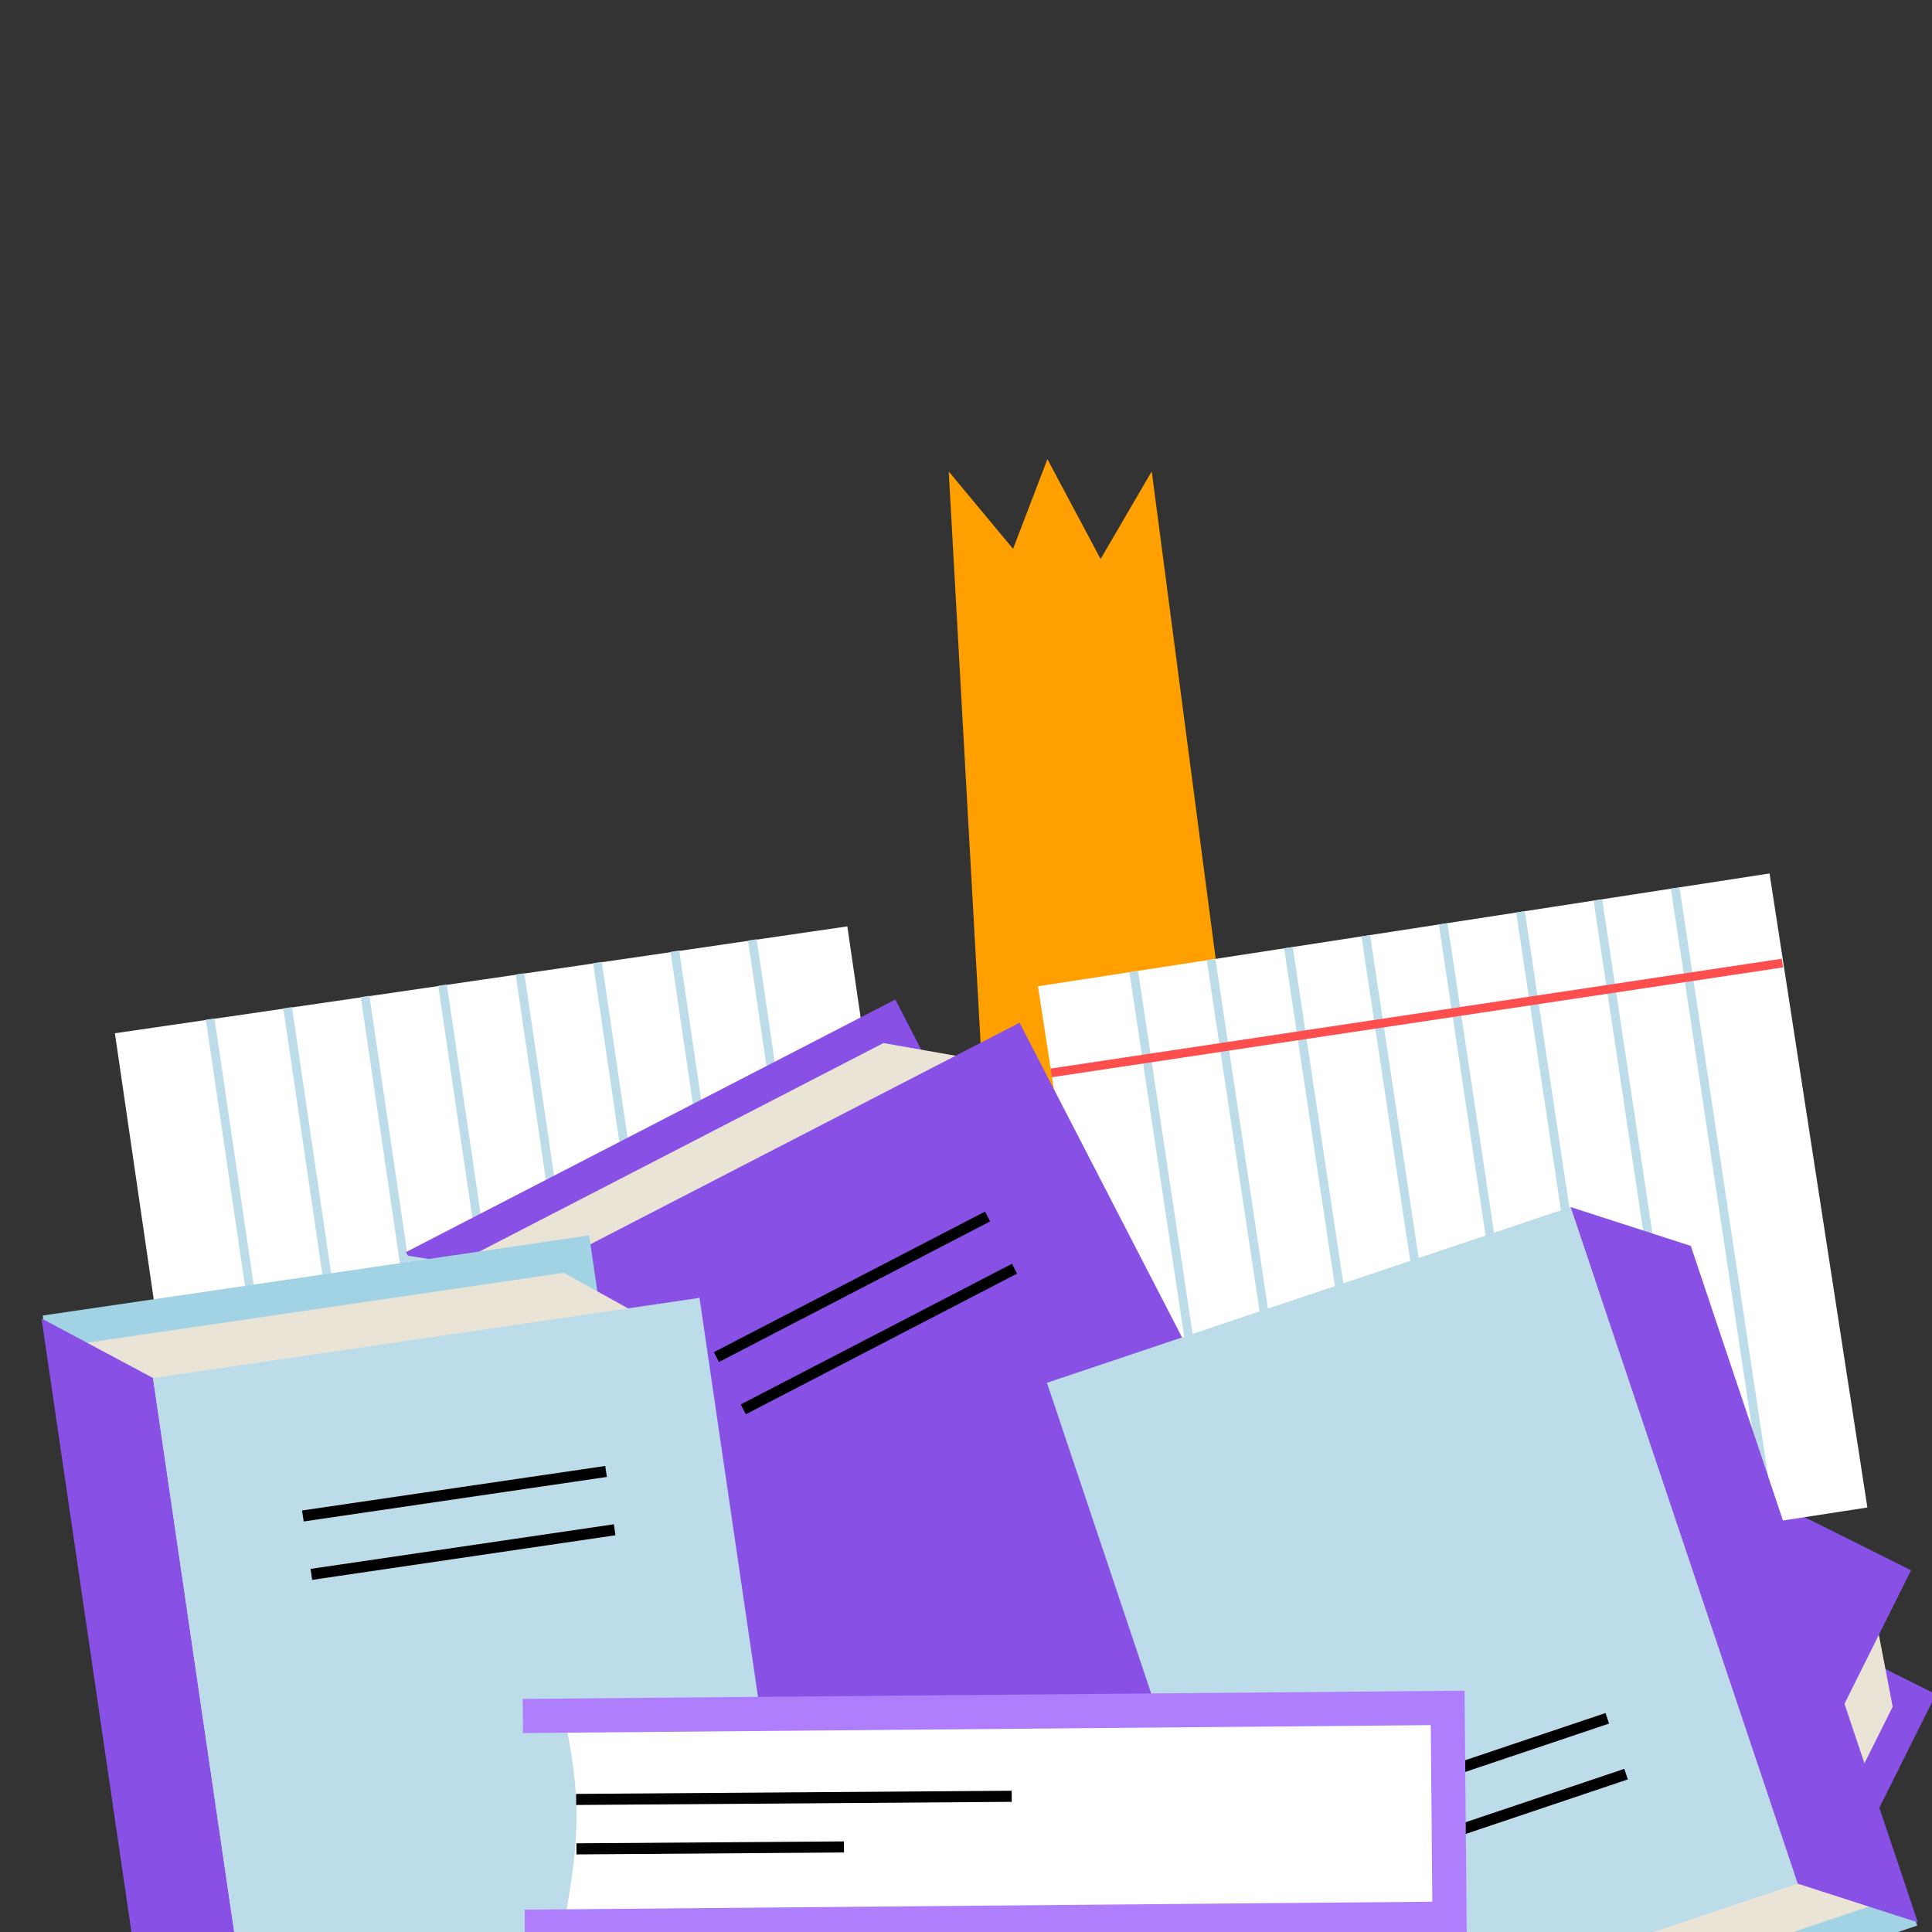 <?xml version="1.0" encoding="UTF-8"?>
<svg xmlns="http://www.w3.org/2000/svg" xmlns:xlink="http://www.w3.org/1999/xlink" width="80px" height="80px" viewBox="0 0 80 80" version="1.1">
<rect x="0" y="0" width="80" height="80" fill="#333333" stroke="none"/>
<g id="surface1">
<path style=" stroke:none;fill-rule:nonzero;fill:rgb(63.137%,82.745%,89.804%);fill-opacity:1;" d="M 30.844 64.797 C 30.844 64.797 31.836 87.578 31.836 87.578 C 31.836 87.578 61.277 86.297 61.277 86.297 C 61.277 86.297 60.285 63.512 60.285 63.512 C 60.285 63.512 30.844 64.797 30.844 64.797 Z M 30.844 64.797 "/>
<path style=" stroke:none;fill-rule:nonzero;fill:rgb(91.765%,89.412%,84.314%);fill-opacity:1;" d="M 34.055 64.656 C 34.055 64.656 35.098 88.586 35.098 88.586 C 35.098 88.586 58.117 87.582 58.117 87.582 C 58.117 87.582 59.844 85.094 59.844 85.094 C 59.844 85.094 58.906 63.57 58.906 63.57 C 58.906 63.57 34.055 64.656 34.055 64.656 Z M 34.055 64.656 "/>
<path style=" stroke:none;fill-rule:nonzero;fill:rgb(74.118%,86.275%,91.765%);fill-opacity:1;" d="M 27.812 69.062 C 27.812 69.062 28.805 91.848 28.805 91.848 C 28.805 91.848 58.246 90.562 58.246 90.562 C 58.246 90.562 57.254 67.781 57.254 67.781 C 57.254 67.781 27.812 69.062 27.812 69.062 Z M 27.812 69.062 "/>
<path style=" stroke:none;fill-rule:nonzero;fill:rgb(53.725%,31.373%,90.196%);fill-opacity:1;" d="M 27.812 69.062 C 27.812 69.062 30.727 64.734 30.727 64.734 C 30.727 64.734 60.164 63.449 60.164 63.449 C 60.164 63.449 57.254 67.781 57.254 67.781 C 57.254 67.781 27.812 69.062 27.812 69.062 Z M 27.812 69.062 "/>
<path style=" stroke:none;fill-rule:nonzero;fill:rgb(53.725%,31.373%,90.196%);fill-opacity:1;" d="M 43.617 77.406 C 43.617 77.406 53.797 57 53.797 57 C 53.797 57 80.164 70.156 80.164 70.156 C 80.164 70.156 69.984 90.562 69.984 90.562 C 69.984 90.562 43.617 77.406 43.617 77.406 Z M 43.617 77.406 "/>
<path style=" stroke:none;fill-rule:nonzero;fill:rgb(91.765%,89.412%,84.314%);fill-opacity:1;" d="M 46.492 78.844 C 46.492 78.844 57.188 57.41 57.188 57.41 C 57.188 57.41 77.801 67.695 77.801 67.695 C 77.801 67.695 78.371 70.672 78.371 70.672 C 78.371 70.672 68.754 89.945 68.754 89.945 C 68.754 89.945 46.492 78.844 46.492 78.844 Z M 46.492 78.844 "/>
<path style=" stroke:none;fill-rule:nonzero;fill:rgb(53.725%,31.373%,90.196%);fill-opacity:1;" d="M 42.586 72.277 C 42.586 72.277 52.766 51.867 52.766 51.867 C 52.766 51.867 79.133 65.023 79.133 65.023 C 79.133 65.023 68.953 85.43 68.953 85.43 C 68.953 85.43 42.586 72.277 42.586 72.277 Z M 42.586 72.277 "/>
<path style=" stroke:none;fill-rule:nonzero;fill:rgb(74.118%,86.275%,91.765%);fill-opacity:1;" d="M 42.586 72.277 C 42.586 72.277 43.484 77.414 43.484 77.414 C 43.484 77.414 69.852 90.57 69.852 90.57 C 69.852 90.57 68.953 85.43 68.953 85.43 C 68.953 85.43 42.586 72.277 42.586 72.277 Z M 42.586 72.277 "/>
<path style="fill:none;stroke-width:2.946;stroke-linecap:butt;stroke-linejoin:miter;stroke:rgb(0%,0%,0%);stroke-opacity:1;stroke-miterlimit:10;" d="M 9.46 39.459 C 9.46 39.459 -9.473 -39.46 -9.473 -39.46 " transform="matrix(0.12,0.1,-0.1,0.12,68.296,72.112)"/>
<path style="fill:none;stroke-width:2.946;stroke-linecap:butt;stroke-linejoin:miter;stroke:rgb(0%,0%,0%);stroke-opacity:1;stroke-miterlimit:10;" d="M 9.456 39.469 C 9.456 39.469 -9.457 -39.466 -9.457 -39.466 " transform="matrix(0.12,0.1,-0.1,0.12,66.117,71.025)"/>
<path style=" stroke:none;fill-rule:nonzero;fill:rgb(100%,62.353%,0%);fill-opacity:1;" d="M 39.285 19.523 C 39.285 19.523 41.137 52.75 41.137 52.75 C 41.137 52.75 52.219 54.039 52.219 54.039 C 52.219 54.039 47.691 19.516 47.691 19.516 C 47.691 19.516 45.574 23.148 45.574 23.148 C 45.574 23.148 43.371 19.012 43.371 19.012 C 43.371 19.012 41.949 22.727 41.949 22.727 C 41.949 22.727 39.285 19.523 39.285 19.523 Z M 39.285 19.523 "/>
<path style=" stroke:none;fill-rule:nonzero;fill:rgb(100%,60%,0%);fill-opacity:1;" d="M 52.359 46.668 C 52.359 46.668 51.207 48.324 51.195 48.336 C 51.195 48.336 43.656 58.809 43.656 58.809 C 43.656 58.809 24.816 46.711 24.816 46.711 C 24.816 46.711 24.816 50.621 24.816 50.621 C 24.816 50.621 24.816 80.273 24.816 80.273 C 24.816 80.273 62.496 80.273 62.496 80.273 C 62.496 80.273 52.359 46.668 52.359 46.668 Z M 52.359 46.668 "/>
<path style=" stroke:none;fill-rule:nonzero;fill:rgb(53.725%,31.373%,90.196%);fill-opacity:1;" d="M 56.105 68.352 C 56.105 72.168 53.707 75.262 50.742 75.262 C 47.781 75.262 45.379 72.168 45.379 68.352 C 45.379 64.535 47.781 61.441 50.742 61.441 C 53.707 61.441 56.105 64.535 56.105 68.352 Z M 56.105 68.352 "/>
<path style=" stroke:none;fill-rule:nonzero;fill:rgb(53.725%,31.373%,90.196%);fill-opacity:1;" d="M 41.93 68.457 C 41.93 72.273 39.531 75.367 36.566 75.367 C 33.605 75.367 31.203 72.273 31.203 68.457 C 31.203 64.645 33.605 61.551 36.566 61.551 C 39.531 61.551 41.93 64.645 41.93 68.457 Z M 41.93 68.457 "/>
<path style=" stroke:none;fill-rule:nonzero;fill:rgb(100%,100%,100%);fill-opacity:1;" d="M 45.379 64.73 C 45.379 68.547 47.781 71.641 50.742 71.641 C 53.707 71.641 56.105 68.547 56.105 64.73 C 56.105 60.918 53.707 57.824 50.742 57.824 C 47.781 57.824 45.379 60.918 45.379 64.73 Z M 45.379 64.73 "/>
<path style=" stroke:none;fill-rule:nonzero;fill:rgb(100%,100%,100%);fill-opacity:1;" d="M 41.93 64.73 C 41.93 68.547 39.531 71.641 36.566 71.641 C 33.605 71.641 31.203 68.547 31.203 64.73 C 31.203 60.918 33.605 57.824 36.566 57.824 C 39.531 57.824 41.93 60.918 41.93 64.73 Z M 41.93 64.73 "/>
<path style=" stroke:none;fill-rule:nonzero;fill:rgb(100%,30.588%,30.588%);fill-opacity:1;" d="M 41.125 68.379 C 41.039 68.559 40.945 68.734 40.844 68.902 C 40.844 68.902 39.352 67.953 39.352 67.953 C 39.352 67.953 39.176 66.859 39.176 66.859 C 39.176 66.859 39.793 66.773 39.793 66.773 C 39.793 66.773 39.93 67.617 39.93 67.617 C 39.93 67.617 41.125 68.379 41.125 68.379 Z M 41.125 68.379 "/>
<path style=" stroke:none;fill-rule:nonzero;fill:rgb(100%,30.588%,30.588%);fill-opacity:1;" d="M 41.762 63.008 C 41.762 63.008 40.223 63.438 40.223 63.438 C 40.223 63.438 40.043 62.883 40.043 62.883 C 40.043 62.883 41.629 62.441 41.629 62.441 C 41.68 62.629 41.723 62.816 41.762 63.008 Z M 41.762 63.008 "/>
<path style=" stroke:none;fill-rule:nonzero;fill:rgb(100%,30.588%,30.588%);fill-opacity:1;" d="M 33.73 64.629 C 33.73 64.629 32.926 65.449 32.926 65.449 C 32.926 65.449 31.266 65.801 31.266 65.801 C 31.246 65.609 31.227 65.418 31.219 65.219 C 31.219 65.219 32.594 64.926 32.594 64.926 C 32.594 64.926 33.27 64.242 33.27 64.242 C 33.27 64.242 33.73 64.629 33.73 64.629 Z M 33.73 64.629 "/>
<path style=" stroke:none;fill-rule:nonzero;fill:rgb(100%,30.588%,30.588%);fill-opacity:1;" d="M 37.168 70.281 C 37.168 70.281 36.57 71.641 36.57 71.641 C 36.57 71.641 36.566 71.641 36.566 71.641 C 36.348 71.641 36.133 71.625 35.918 71.594 C 35.918 71.594 36.492 70.281 36.492 70.281 C 36.492 70.281 36.016 69.188 36.016 69.188 C 36.016 69.188 36.594 68.973 36.594 68.973 C 36.594 68.973 37.168 70.281 37.168 70.281 Z M 37.168 70.281 "/>
<path style=" stroke:none;fill-rule:nonzero;fill:rgb(100%,30.588%,30.588%);fill-opacity:1;" d="M 33.477 68.457 C 33.477 68.457 32.41 69.102 32.41 69.102 C 32.305 68.938 32.207 68.766 32.117 68.59 C 32.117 68.59 33.133 67.973 33.133 67.973 C 33.133 67.973 33.477 68.457 33.477 68.457 Z M 33.477 68.457 "/>
<path style=" stroke:none;fill-rule:nonzero;fill:rgb(100%,30.588%,30.588%);fill-opacity:1;" d="M 46.188 68.379 C 46.273 68.559 46.367 68.734 46.465 68.902 C 46.465 68.902 47.957 67.953 47.957 67.953 C 47.957 67.953 48.137 66.859 48.137 66.859 C 48.137 66.859 47.516 66.773 47.516 66.773 C 47.516 66.773 47.379 67.617 47.379 67.617 C 47.379 67.617 46.188 68.379 46.188 68.379 Z M 46.188 68.379 "/>
<path style=" stroke:none;fill-rule:nonzero;fill:rgb(100%,30.588%,30.588%);fill-opacity:1;" d="M 45.547 63.008 C 45.547 63.008 47.09 63.438 47.09 63.438 C 47.09 63.438 47.27 62.883 47.27 62.883 C 47.27 62.883 45.684 62.441 45.684 62.441 C 45.633 62.629 45.586 62.816 45.547 63.008 Z M 45.547 63.008 "/>
<path style=" stroke:none;fill-rule:nonzero;fill:rgb(100%,30.588%,30.588%);fill-opacity:1;" d="M 53.578 64.629 C 53.578 64.629 54.383 65.449 54.383 65.449 C 54.383 65.449 56.043 65.801 56.043 65.801 C 56.066 65.609 56.082 65.418 56.094 65.219 C 56.094 65.219 54.719 64.926 54.719 64.926 C 54.719 64.926 54.043 64.242 54.043 64.242 C 54.043 64.242 53.578 64.629 53.578 64.629 Z M 53.578 64.629 "/>
<path style=" stroke:none;fill-rule:nonzero;fill:rgb(100%,30.588%,30.588%);fill-opacity:1;" d="M 50.145 70.281 C 50.145 70.281 50.738 71.641 50.738 71.641 C 50.738 71.641 50.742 71.641 50.742 71.641 C 50.961 71.641 51.18 71.625 51.391 71.594 C 51.391 71.594 50.816 70.281 50.816 70.281 C 50.816 70.281 51.297 69.188 51.297 69.188 C 51.297 69.188 50.715 68.973 50.715 68.973 C 50.715 68.973 50.145 70.281 50.145 70.281 Z M 50.145 70.281 "/>
<path style=" stroke:none;fill-rule:nonzero;fill:rgb(100%,30.588%,30.588%);fill-opacity:1;" d="M 53.832 68.457 C 53.832 68.457 54.898 69.102 54.898 69.102 C 55.004 68.938 55.102 68.766 55.195 68.59 C 55.195 68.59 54.176 67.973 54.176 67.973 C 54.176 67.973 53.832 68.457 53.832 68.457 Z M 53.832 68.457 "/>
<path style=" stroke:none;fill-rule:nonzero;fill:rgb(0%,0%,0%);fill-opacity:1;" d="M 49.309 62.484 C 49.309 63.5 49.953 64.328 50.742 64.328 C 51.535 64.328 52.176 63.5 52.176 62.484 C 52.176 61.465 51.535 60.637 50.742 60.637 C 49.953 60.637 49.309 61.465 49.309 62.484 Z M 49.309 62.484 "/>
<path style=" stroke:none;fill-rule:nonzero;fill:rgb(0%,0%,0%);fill-opacity:1;" d="M 38 62.484 C 38 63.5 37.359 64.328 36.566 64.328 C 35.777 64.328 35.133 63.5 35.133 62.484 C 35.133 61.465 35.777 60.637 36.566 60.637 C 37.359 60.637 38 61.465 38 62.484 Z M 38 62.484 "/>
<path style="fill:none;stroke-width:26.884;stroke-linecap:round;stroke-linejoin:miter;stroke:rgb(93.725%,45.49%,2.353%);stroke-opacity:1;stroke-miterlimit:10;" d="M 14.948 -4.769 C 14.948 -4.769 -14.954 4.765 -14.954 4.765 " transform="matrix(0.158,-0.036,0.039,0.146,35.811,55.369)"/>
<path style="fill:none;stroke-width:26.884;stroke-linecap:round;stroke-linejoin:miter;stroke:rgb(93.725%,45.49%,2.353%);stroke-opacity:1;stroke-miterlimit:10;" d="M -14.95 -4.768 C -14.95 -4.768 14.935 4.772 14.935 4.772 " transform="matrix(0.147,0.063,-0.069,0.136,51.452,55.369)"/>
<path style="fill:none;stroke-width:6.777;stroke-linecap:butt;stroke-linejoin:miter;stroke:rgb(0%,0%,0%);stroke-opacity:1;stroke-miterlimit:10;" d="M 234.76 732.026 C 234.76 732.026 322.524 732.026 322.524 732.026 " transform="matrix(0.163,0,0,0.15,-1.625,-32.644)"/>
<path style=" stroke:none;fill-rule:nonzero;fill:rgb(100%,100%,100%);fill-opacity:1;" d="M 4.758 42.785 C 4.758 42.785 8.594 69.07 8.594 69.07 C 8.594 69.07 38.922 64.645 38.922 64.645 C 38.922 64.645 35.086 38.359 35.086 38.359 C 35.086 38.359 4.758 42.785 4.758 42.785 Z M 4.758 42.785 "/>
<path style="fill:none;stroke-width:2.318;stroke-linecap:butt;stroke-linejoin:miter;stroke:rgb(74.118%,86.275%,91.765%);stroke-opacity:1;stroke-miterlimit:10;" d="M -59.789 60.428 C -59.789 60.428 59.786 -60.419 59.786 -60.419 " transform="matrix(0.094,-0.125,0.125,0.094,10.636,55.349)"/>
<path style="fill:none;stroke-width:2.318;stroke-linecap:butt;stroke-linejoin:miter;stroke:rgb(74.118%,86.275%,91.765%);stroke-opacity:1;stroke-miterlimit:10;" d="M -59.786 60.424 C -59.786 60.424 59.79 -60.422 59.79 -60.422 " transform="matrix(0.094,-0.125,0.125,0.094,13.843,54.881)"/>
<path style="fill:none;stroke-width:2.318;stroke-linecap:butt;stroke-linejoin:miter;stroke:rgb(74.118%,86.275%,91.765%);stroke-opacity:1;stroke-miterlimit:10;" d="M -59.784 60.42 C -59.784 60.42 59.792 -60.427 59.792 -60.427 " transform="matrix(0.094,-0.125,0.125,0.094,17.051,54.413)"/>
<path style="fill:none;stroke-width:2.318;stroke-linecap:butt;stroke-linejoin:miter;stroke:rgb(74.118%,86.275%,91.765%);stroke-opacity:1;stroke-miterlimit:10;" d="M -59.781 60.416 C -59.781 60.416 59.795 -60.431 59.795 -60.431 " transform="matrix(0.094,-0.125,0.125,0.094,20.258,53.945)"/>
<path style="fill:none;stroke-width:2.318;stroke-linecap:butt;stroke-linejoin:miter;stroke:rgb(74.118%,86.275%,91.765%);stroke-opacity:1;stroke-miterlimit:10;" d="M -59.795 60.429 C -59.795 60.429 59.781 -60.418 59.781 -60.418 " transform="matrix(0.094,-0.125,0.125,0.094,23.465,53.477)"/>
<path style="fill:none;stroke-width:2.318;stroke-linecap:butt;stroke-linejoin:miter;stroke:rgb(74.118%,86.275%,91.765%);stroke-opacity:1;stroke-miterlimit:10;" d="M -59.793 60.426 C -59.793 60.426 59.783 -60.421 59.783 -60.421 " transform="matrix(0.094,-0.125,0.125,0.094,26.672,53.009)"/>
<path style="fill:none;stroke-width:2.318;stroke-linecap:butt;stroke-linejoin:miter;stroke:rgb(74.118%,86.275%,91.765%);stroke-opacity:1;stroke-miterlimit:10;" d="M -59.79 60.421 C -59.79 60.421 59.785 -60.426 59.785 -60.426 " transform="matrix(0.094,-0.125,0.125,0.094,29.879,52.541)"/>
<path style="fill:none;stroke-width:2.318;stroke-linecap:butt;stroke-linejoin:miter;stroke:rgb(74.118%,86.275%,91.765%);stroke-opacity:1;stroke-miterlimit:10;" d="M -59.787 60.418 C -59.787 60.418 59.789 -60.429 59.789 -60.429 " transform="matrix(0.094,-0.125,0.125,0.094,33.087,52.073)"/>
<path style="fill:none;stroke-width:2.318;stroke-linecap:butt;stroke-linejoin:miter;stroke:rgb(100%,30.588%,30.588%);stroke-opacity:1;stroke-miterlimit:10;" d="M -69.635 -68.891 C -69.635 -68.891 69.628 68.893 69.628 68.893 " transform="matrix(0.094,-0.125,0.125,0.094,23.246,63.206)"/>
<path style=" stroke:none;fill-rule:nonzero;fill:rgb(100%,100%,100%);fill-opacity:1;" d="M 42.98 40.84 C 42.98 40.84 47.031 67.094 47.031 67.094 C 47.031 67.094 77.324 62.422 77.324 62.422 C 77.324 62.422 73.273 36.168 73.273 36.168 C 73.273 36.168 42.98 40.84 42.98 40.84 Z M 42.98 40.84 "/>
<path style="fill:none;stroke-width:2.318;stroke-linecap:butt;stroke-linejoin:miter;stroke:rgb(74.118%,86.275%,91.765%);stroke-opacity:1;stroke-miterlimit:10;" d="M -67.677 -51.419 C -67.677 -51.419 67.675 51.421 67.675 51.421 " transform="matrix(0.112,0.109,-0.109,0.112,71.342,49.906)"/>
<path style="fill:none;stroke-width:2.318;stroke-linecap:butt;stroke-linejoin:miter;stroke:rgb(74.118%,86.275%,91.765%);stroke-opacity:1;stroke-miterlimit:10;" d="M -67.684 -51.429 C -67.684 -51.429 67.685 51.429 67.685 51.429 " transform="matrix(0.112,0.109,-0.109,0.112,68.139,50.4)"/>
<path style="fill:none;stroke-width:2.318;stroke-linecap:butt;stroke-linejoin:miter;stroke:rgb(74.118%,86.275%,91.765%);stroke-opacity:1;stroke-miterlimit:10;" d="M -67.674 -51.421 C -67.674 -51.421 67.677 51.419 67.677 51.419 " transform="matrix(0.112,0.109,-0.109,0.112,64.935,50.894)"/>
<path style="fill:none;stroke-width:2.318;stroke-linecap:butt;stroke-linejoin:miter;stroke:rgb(74.118%,86.275%,91.765%);stroke-opacity:1;stroke-miterlimit:10;" d="M -67.682 -51.432 C -67.682 -51.432 67.686 51.426 67.686 51.426 " transform="matrix(0.112,0.109,-0.109,0.112,61.732,51.389)"/>
<path style="fill:none;stroke-width:2.318;stroke-linecap:butt;stroke-linejoin:miter;stroke:rgb(74.118%,86.275%,91.765%);stroke-opacity:1;stroke-miterlimit:10;" d="M -67.675 -51.42 C -67.675 -51.42 67.676 51.42 67.676 51.42 " transform="matrix(0.112,0.109,-0.109,0.112,58.529,51.883)"/>
<path style="fill:none;stroke-width:2.318;stroke-linecap:butt;stroke-linejoin:miter;stroke:rgb(74.118%,86.275%,91.765%);stroke-opacity:1;stroke-miterlimit:10;" d="M -67.683 -51.43 C -67.683 -51.43 67.686 51.428 67.686 51.428 " transform="matrix(0.112,0.109,-0.109,0.112,55.326,52.377)"/>
<path style="fill:none;stroke-width:2.318;stroke-linecap:butt;stroke-linejoin:miter;stroke:rgb(74.118%,86.275%,91.765%);stroke-opacity:1;stroke-miterlimit:10;" d="M -67.689 -51.44 C -67.689 -51.44 67.68 51.418 67.68 51.418 " transform="matrix(0.112,0.109,-0.109,0.112,52.122,52.871)"/>
<path style="fill:none;stroke-width:2.318;stroke-linecap:butt;stroke-linejoin:miter;stroke:rgb(74.118%,86.275%,91.765%);stroke-opacity:1;stroke-miterlimit:10;" d="M -67.68 -51.432 C -67.68 -51.432 67.689 51.426 67.689 51.426 " transform="matrix(0.112,0.109,-0.109,0.112,48.919,53.365)"/>
<path style="fill:none;stroke-width:2.318;stroke-linecap:butt;stroke-linejoin:miter;stroke:rgb(100%,30.588%,30.588%);stroke-opacity:1;stroke-miterlimit:10;" d="M 59.264 -77.975 C 59.264 -77.975 -59.264 77.984 -59.264 77.984 " transform="matrix(0.112,0.109,-0.109,0.112,58.668,42.152)"/>
<path style=" stroke:none;fill-rule:nonzero;fill:rgb(53.725%,31.373%,90.196%);fill-opacity:1;" d="M 37.074 41.387 C 37.074 41.387 16.809 51.848 16.809 51.848 C 16.809 51.848 30.32 78.031 30.32 78.031 C 30.32 78.031 50.586 67.574 50.586 67.574 C 50.586 67.574 37.074 41.387 37.074 41.387 Z M 37.074 41.387 "/>
<path style=" stroke:none;fill-rule:nonzero;fill:rgb(91.765%,89.412%,84.314%);fill-opacity:1;" d="M 28.848 75.176 C 28.848 75.176 50.133 64.191 50.133 64.191 C 50.133 64.191 39.566 43.715 39.566 43.715 C 39.566 43.715 36.582 43.191 36.582 43.191 C 36.582 43.191 17.438 53.07 17.438 53.07 C 17.438 53.07 28.848 75.176 28.848 75.176 Z M 28.848 75.176 "/>
<path style=" stroke:none;fill-rule:nonzero;fill:rgb(53.725%,31.373%,90.196%);fill-opacity:1;" d="M 35.469 78.992 C 35.469 78.992 55.734 68.531 55.734 68.531 C 55.734 68.531 42.219 42.348 42.219 42.348 C 42.219 42.348 21.953 52.809 21.953 52.809 C 21.953 52.809 35.469 78.992 35.469 78.992 Z M 35.469 78.992 "/>
<path style=" stroke:none;fill-rule:nonzero;fill:rgb(74.118%,86.275%,91.765%);fill-opacity:1;" d="M 35.469 78.992 C 35.469 78.992 30.316 78.164 30.316 78.164 C 30.316 78.164 16.801 51.98 16.801 51.98 C 16.801 51.98 21.953 52.809 21.953 52.809 C 21.953 52.809 35.469 78.992 35.469 78.992 Z M 35.469 78.992 "/>
<path style="fill:none;stroke-width:2.946;stroke-linecap:butt;stroke-linejoin:miter;stroke:rgb(0%,0%,0%);stroke-opacity:1;stroke-miterlimit:10;" d="M -33.915 22.285 C -33.915 22.285 33.923 -22.276 33.923 -22.276 " transform="matrix(0.155,0.016,-0.016,0.155,35.279,53.282)"/>
<path style="fill:none;stroke-width:2.946;stroke-linecap:butt;stroke-linejoin:miter;stroke:rgb(0%,0%,0%);stroke-opacity:1;stroke-miterlimit:10;" d="M -33.935 22.292 C -33.935 22.292 33.926 -22.296 33.926 -22.296 " transform="matrix(0.155,0.016,-0.016,0.155,36.395,55.446)"/>
<path style=" stroke:none;fill-rule:nonzero;fill:rgb(63.137%,82.745%,89.804%);fill-opacity:1;" d="M 48.305 58.992 C 48.305 58.992 57.703 87.008 57.703 87.008 C 57.703 87.008 79.387 79.734 79.387 79.734 C 79.387 79.734 69.984 51.719 69.984 51.719 C 69.984 51.719 48.305 58.992 48.305 58.992 Z M 48.305 58.992 "/>
<path style=" stroke:none;fill-rule:nonzero;fill:rgb(91.765%,89.412%,84.314%);fill-opacity:1;" d="M 71.012 54.773 C 71.012 54.773 48.238 62.418 48.238 62.418 C 48.238 62.418 55.59 84.32 55.59 84.32 C 55.59 84.32 58.465 85.297 58.465 85.297 C 58.465 85.297 78.945 78.426 78.945 78.426 C 78.945 78.426 71.012 54.773 71.012 54.773 Z M 71.012 54.773 "/>
<path style=" stroke:none;fill-rule:nonzero;fill:rgb(53.725%,31.373%,90.196%);fill-opacity:1;" d="M 74.434 77.996 C 74.434 77.996 79.414 79.602 79.414 79.602 C 79.414 79.602 70.012 51.59 70.012 51.59 C 70.012 51.59 65.031 49.98 65.031 49.98 C 65.031 49.98 74.434 77.996 74.434 77.996 Z M 74.434 77.996 "/>
<path style=" stroke:none;fill-rule:nonzero;fill:rgb(74.118%,86.275%,91.765%);fill-opacity:1;" d="M 65.031 49.98 C 65.031 49.98 43.352 57.258 43.352 57.258 C 43.352 57.258 52.75 85.27 52.75 85.27 C 52.75 85.27 74.434 77.996 74.434 77.996 C 74.434 77.996 65.031 49.98 65.031 49.98 Z M 65.031 49.98 "/>
<path style="fill:none;stroke-width:2.946;stroke-linecap:butt;stroke-linejoin:miter;stroke:rgb(0%,0%,0%);stroke-opacity:1;stroke-miterlimit:10;" d="M 39.408 -10.232 C 39.408 -10.232 -39.386 10.222 -39.386 10.222 " transform="matrix(0.156,-0.011,0.011,0.156,61.297,75.493)"/>
<path style="fill:none;stroke-width:2.946;stroke-linecap:butt;stroke-linejoin:miter;stroke:rgb(0%,0%,0%);stroke-opacity:1;stroke-miterlimit:10;" d="M 39.403 -10.22 C 39.403 -10.22 -39.391 10.234 -39.391 10.234 " transform="matrix(0.156,-0.011,0.011,0.156,60.52,73.179)"/>
<path style=" stroke:none;fill-rule:nonzero;fill:rgb(63.137%,82.745%,89.804%);fill-opacity:1;" d="M 6.055 83.711 C 6.055 83.711 28.684 80.395 28.684 80.395 C 28.684 80.395 24.395 51.156 24.395 51.156 C 24.395 51.156 1.77 54.473 1.77 54.473 C 1.77 54.473 6.055 83.711 6.055 83.711 Z M 6.055 83.711 "/>
<path style=" stroke:none;fill-rule:nonzero;fill:rgb(91.765%,89.412%,84.314%);fill-opacity:1;" d="M 5.586 80.52 C 5.586 80.52 29.352 77.035 29.352 77.035 C 29.352 77.035 26.004 54.176 26.004 54.176 C 26.004 54.176 23.344 52.703 23.344 52.703 C 23.344 52.703 1.969 55.84 1.969 55.84 C 1.969 55.84 5.586 80.52 5.586 80.52 Z M 5.586 80.52 "/>
<path style=" stroke:none;fill-rule:nonzero;fill:rgb(53.725%,31.373%,90.196%);fill-opacity:1;" d="M 6.004 83.832 C 6.004 83.832 10.621 86.297 10.621 86.297 C 10.621 86.297 6.336 57.059 6.336 57.059 C 6.336 57.059 1.719 54.594 1.719 54.594 C 1.719 54.594 6.004 83.832 6.004 83.832 Z M 6.004 83.832 "/>
<path style=" stroke:none;fill-rule:nonzero;fill:rgb(74.118%,86.275%,91.765%);fill-opacity:1;" d="M 10.621 86.297 C 10.621 86.297 33.25 82.98 33.25 82.98 C 33.25 82.98 28.965 53.742 28.965 53.742 C 28.965 53.742 6.336 57.062 6.336 57.062 C 6.336 57.062 10.621 86.297 10.621 86.297 Z M 10.621 86.297 "/>
<path style="fill:none;stroke-width:2.946;stroke-linecap:butt;stroke-linejoin:miter;stroke:rgb(0%,0%,0%);stroke-opacity:1;stroke-miterlimit:10;" d="M -37.819 -15.026 C -37.819 -15.026 37.818 15.017 37.818 15.017 " transform="matrix(0.135,-0.078,0.078,0.135,18.819,61.852)"/>
<path style="fill:none;stroke-width:2.946;stroke-linecap:butt;stroke-linejoin:miter;stroke:rgb(0%,0%,0%);stroke-opacity:1;stroke-miterlimit:10;" d="M -37.841 -15.02 C -37.841 -15.02 37.83 15.014 37.83 15.014 " transform="matrix(0.135,-0.078,0.078,0.135,19.173,64.268)"/>
<path style=" stroke:none;fill-rule:nonzero;fill:rgb(100%,100%,100%);fill-opacity:1;" d="M 23.348 71.039 C 23.348 71.039 59.945 70.719 59.945 70.719 C 59.945 70.719 60.02 79 60.02 79 C 60.02 79 23.418 79.32 23.418 79.32 C 23.98 76.164 24.09 74.371 23.348 71.039 Z M 23.348 71.039 "/>
<path style=" stroke:none;fill-rule:nonzero;fill:rgb(68.235%,49.412%,98.824%);fill-opacity:1;" d="M 60.734 80.145 C 60.734 80.145 21.734 80.488 21.734 80.488 C 21.734 80.488 21.723 79.074 21.723 79.074 C 21.723 79.074 59.309 78.746 59.309 78.746 C 59.309 78.746 59.246 71.434 59.246 71.434 C 59.246 71.434 21.656 71.762 21.656 71.762 C 21.656 71.762 21.645 70.348 21.645 70.348 C 21.645 70.348 60.645 70.008 60.645 70.008 C 60.645 70.008 60.734 80.145 60.734 80.145 Z M 60.734 80.145 "/>
<path style="fill:none;stroke-width:2.946;stroke-linecap:butt;stroke-linejoin:miter;stroke:rgb(0%,0%,0%);stroke-opacity:1;stroke-miterlimit:10;" d="M -56.674 5.106 C -56.674 5.106 56.68 -17.972 56.68 -17.972 M -54.071 17.971 C -54.071 17.971 15.554 3.8 15.554 3.8 " transform="matrix(0.153,0.03,-0.03,0.153,32.681,75.43)"/>
</g>
</svg>
